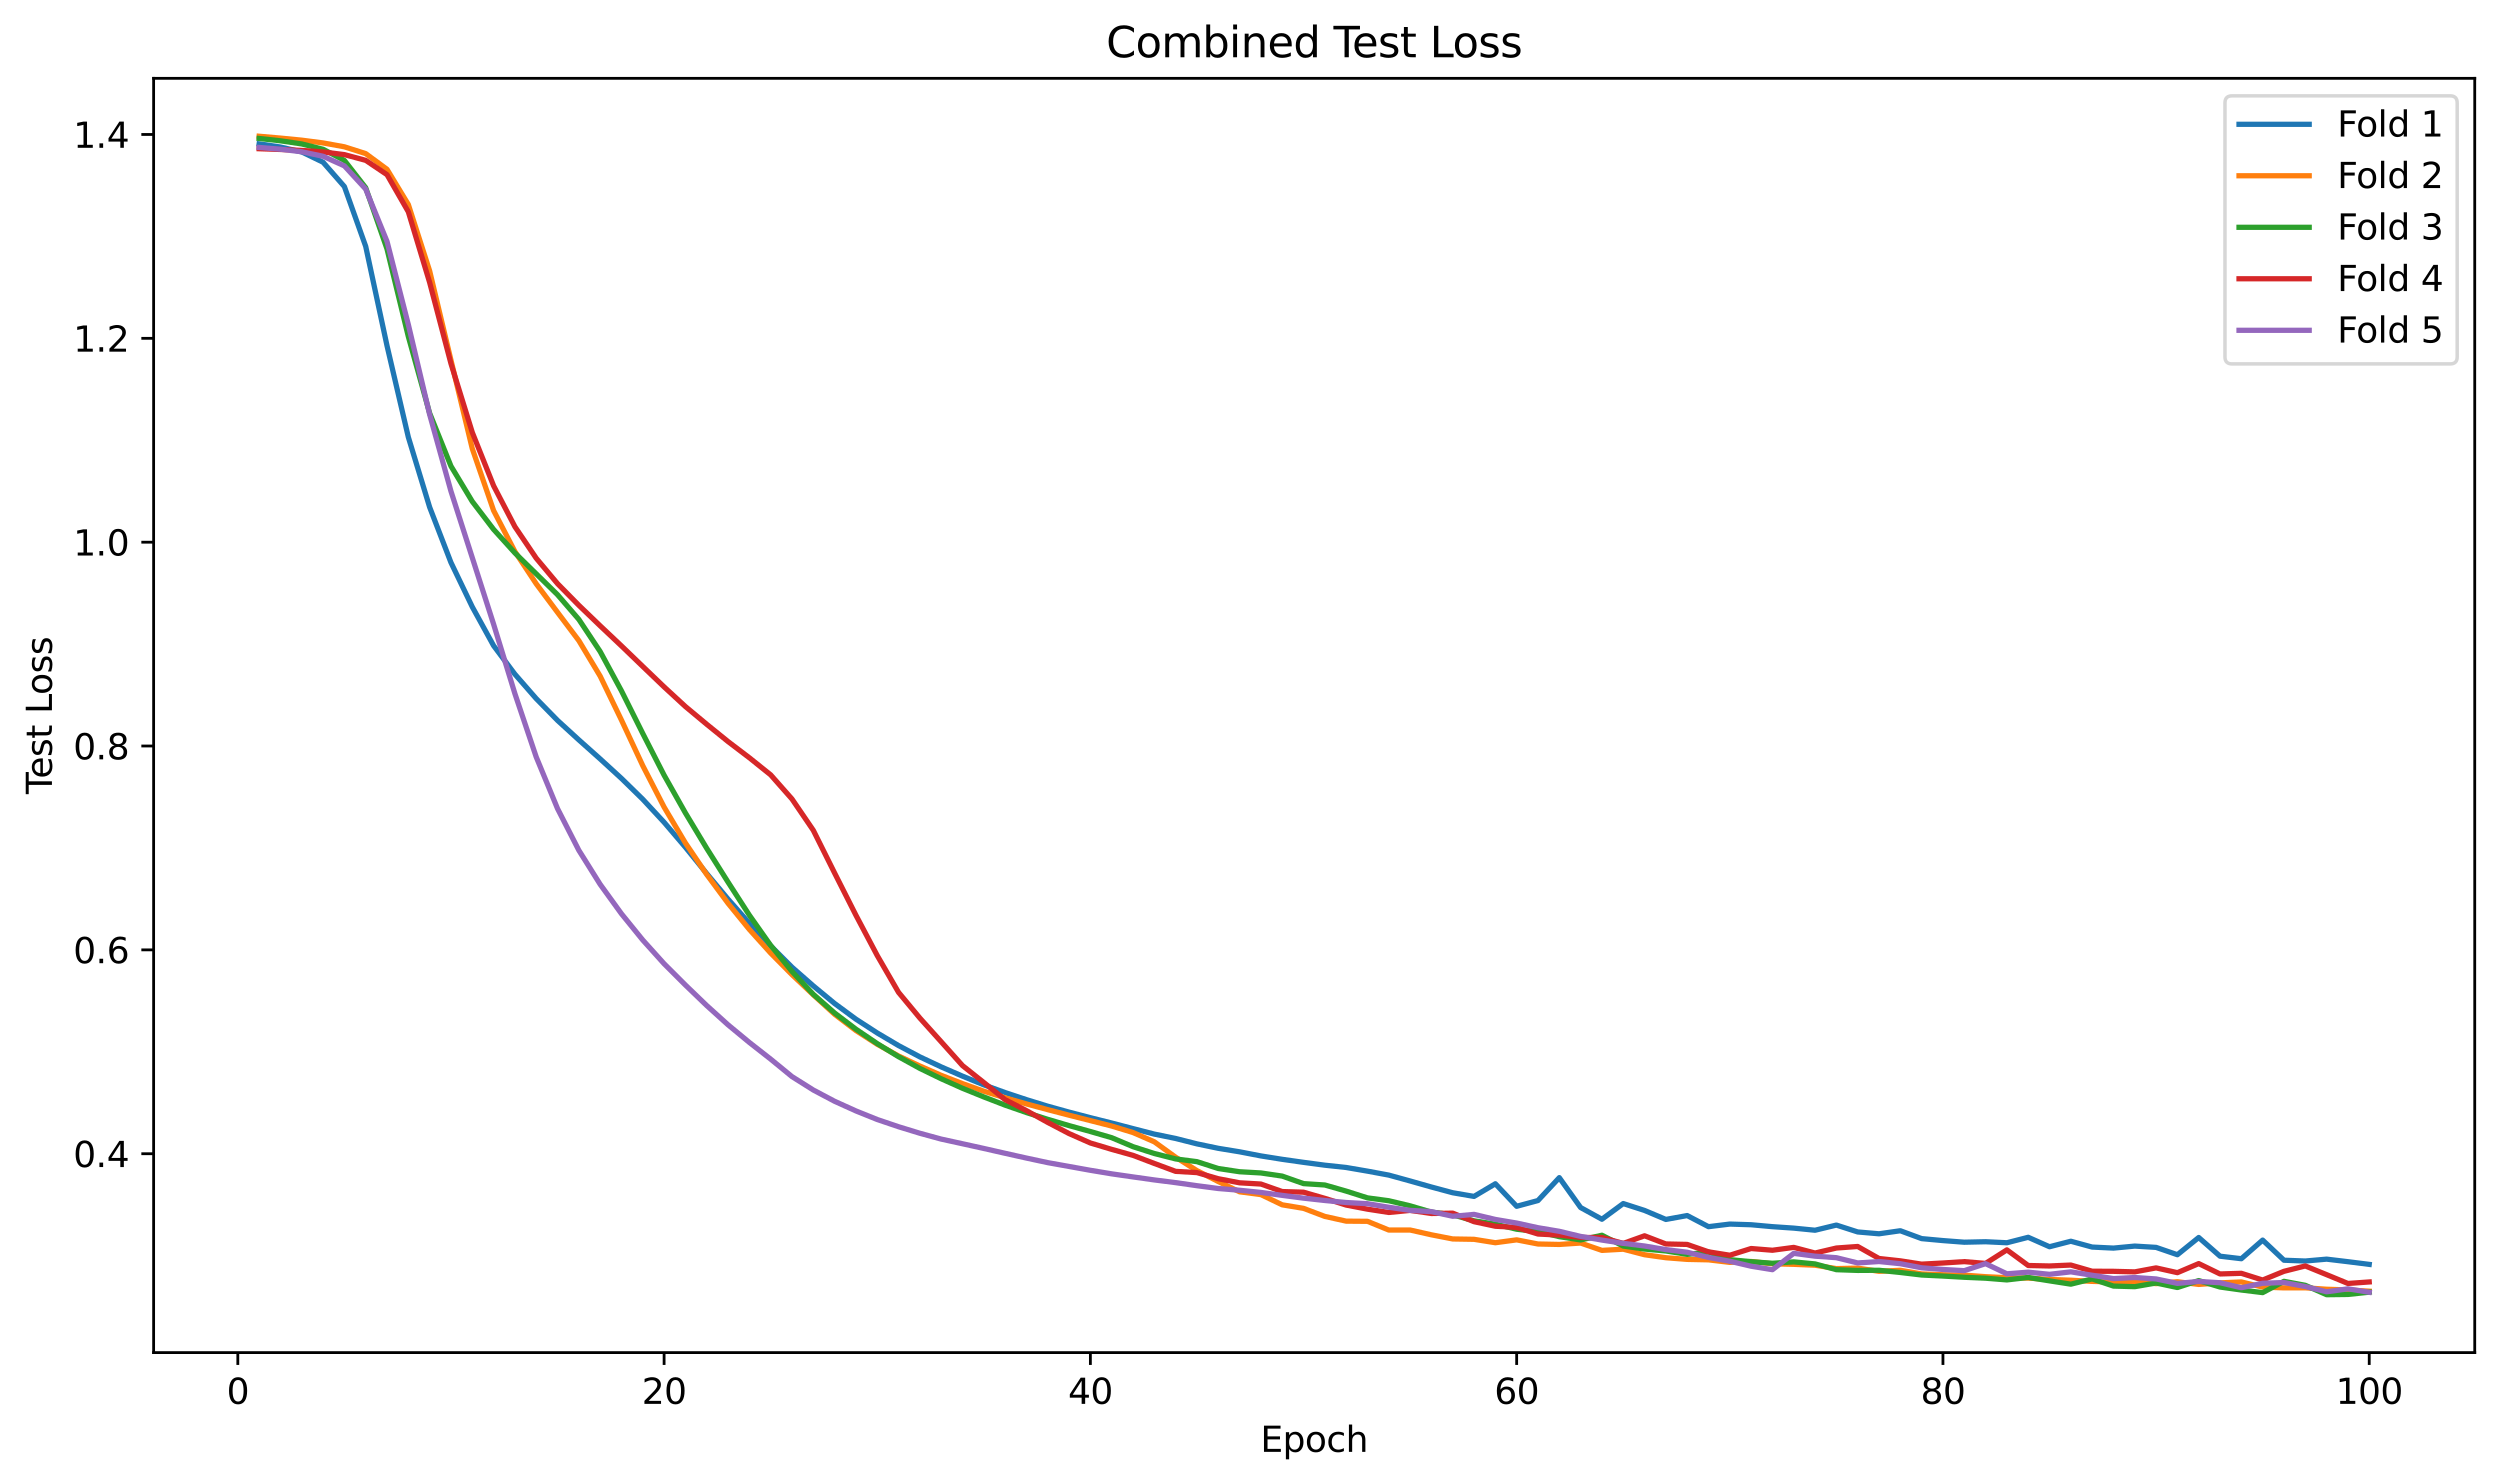 <?xml version="1.0" encoding="utf-8" standalone="no"?>
<!DOCTYPE svg PUBLIC "-//W3C//DTD SVG 1.1//EN"
  "http://www.w3.org/Graphics/SVG/1.1/DTD/svg11.dtd">
<svg xmlns:xlink="http://www.w3.org/1999/xlink" width="712.461pt" height="423.034pt" viewBox="0 0 712.461 423.034" xmlns="http://www.w3.org/2000/svg" version="1.1">
 <defs>
  <style type="text/css">*{stroke-linejoin: round; stroke-linecap: butt}</style>
 </defs>
 <g id="figure_1">
  <g id="patch_1">
   <path d="M 0 423.034 
L 712.461 423.034 
L 712.461 0 
L 0 0 
z
" style="fill: #ffffff"/>
  </g>
  <g id="axes_1">
   <g id="patch_2">
    <path d="M 43.781 385.478 
L 705.261 385.478 
L 705.261 22.318 
L 43.781 22.318 
z
" style="fill: #ffffff"/>
   </g>
   <g id="matplotlib.axis_1">
    <g id="xtick_1">
     <g id="line2d_1">
      <defs>
       <path id="m0cdee3fae8" d="M 0 0 
L 0 3.5 
" style="stroke: #000000; stroke-width: 0.8"/>
      </defs>
      <g>
       <use xlink:href="#m0cdee3fae8" x="67.774" y="385.478" style="stroke: #000000; stroke-width: 0.8"/>
      </g>
     </g>
     <g id="text_1">
      <!-- 0 -->
      <g transform="translate(64.593 400.077) scale(0.1 -0.1)">
       <defs>
        <path id="DejaVuSans-30" d="M 2034 4250 
Q 1547 4250 1301 3770 
Q 1056 3291 1056 2328 
Q 1056 1369 1301 889 
Q 1547 409 2034 409 
Q 2525 409 2770 889 
Q 3016 1369 3016 2328 
Q 3016 3291 2770 3770 
Q 2525 4250 2034 4250 
z
M 2034 4750 
Q 2819 4750 3233 4129 
Q 3647 3509 3647 2328 
Q 3647 1150 3233 529 
Q 2819 -91 2034 -91 
Q 1250 -91 836 529 
Q 422 1150 422 2328 
Q 422 3509 836 4129 
Q 1250 4750 2034 4750 
z
" transform="scale(0.016)"/>
       </defs>
       <use xlink:href="#DejaVuSans-30"/>
      </g>
     </g>
    </g>
    <g id="xtick_2">
     <g id="line2d_2">
      <g>
       <use xlink:href="#m0cdee3fae8" x="189.258" y="385.478" style="stroke: #000000; stroke-width: 0.8"/>
      </g>
     </g>
     <g id="text_2">
      <!-- 20 -->
      <g transform="translate(182.896 400.077) scale(0.1 -0.1)">
       <defs>
        <path id="DejaVuSans-32" d="M 1228 531 
L 3431 531 
L 3431 0 
L 469 0 
L 469 531 
Q 828 903 1448 1529 
Q 2069 2156 2228 2338 
Q 2531 2678 2651 2914 
Q 2772 3150 2772 3378 
Q 2772 3750 2511 3984 
Q 2250 4219 1831 4219 
Q 1534 4219 1204 4116 
Q 875 4013 500 3803 
L 500 4441 
Q 881 4594 1212 4672 
Q 1544 4750 1819 4750 
Q 2544 4750 2975 4387 
Q 3406 4025 3406 3419 
Q 3406 3131 3298 2873 
Q 3191 2616 2906 2266 
Q 2828 2175 2409 1742 
Q 1991 1309 1228 531 
z
" transform="scale(0.016)"/>
       </defs>
       <use xlink:href="#DejaVuSans-32"/>
       <use xlink:href="#DejaVuSans-30" transform="translate(63.623 0)"/>
      </g>
     </g>
    </g>
    <g id="xtick_3">
     <g id="line2d_3">
      <g>
       <use xlink:href="#m0cdee3fae8" x="310.742" y="385.478" style="stroke: #000000; stroke-width: 0.8"/>
      </g>
     </g>
     <g id="text_3">
      <!-- 40 -->
      <g transform="translate(304.38 400.077) scale(0.1 -0.1)">
       <defs>
        <path id="DejaVuSans-34" d="M 2419 4116 
L 825 1625 
L 2419 1625 
L 2419 4116 
z
M 2253 4666 
L 3047 4666 
L 3047 1625 
L 3713 1625 
L 3713 1100 
L 3047 1100 
L 3047 0 
L 2419 0 
L 2419 1100 
L 313 1100 
L 313 1709 
L 2253 4666 
z
" transform="scale(0.016)"/>
       </defs>
       <use xlink:href="#DejaVuSans-34"/>
       <use xlink:href="#DejaVuSans-30" transform="translate(63.623 0)"/>
      </g>
     </g>
    </g>
    <g id="xtick_4">
     <g id="line2d_4">
      <g>
       <use xlink:href="#m0cdee3fae8" x="432.226" y="385.478" style="stroke: #000000; stroke-width: 0.8"/>
      </g>
     </g>
     <g id="text_4">
      <!-- 60 -->
      <g transform="translate(425.864 400.077) scale(0.1 -0.1)">
       <defs>
        <path id="DejaVuSans-36" d="M 2113 2584 
Q 1688 2584 1439 2293 
Q 1191 2003 1191 1497 
Q 1191 994 1439 701 
Q 1688 409 2113 409 
Q 2538 409 2786 701 
Q 3034 994 3034 1497 
Q 3034 2003 2786 2293 
Q 2538 2584 2113 2584 
z
M 3366 4563 
L 3366 3988 
Q 3128 4100 2886 4159 
Q 2644 4219 2406 4219 
Q 1781 4219 1451 3797 
Q 1122 3375 1075 2522 
Q 1259 2794 1537 2939 
Q 1816 3084 2150 3084 
Q 2853 3084 3261 2657 
Q 3669 2231 3669 1497 
Q 3669 778 3244 343 
Q 2819 -91 2113 -91 
Q 1303 -91 875 529 
Q 447 1150 447 2328 
Q 447 3434 972 4092 
Q 1497 4750 2381 4750 
Q 2619 4750 2861 4703 
Q 3103 4656 3366 4563 
z
" transform="scale(0.016)"/>
       </defs>
       <use xlink:href="#DejaVuSans-36"/>
       <use xlink:href="#DejaVuSans-30" transform="translate(63.623 0)"/>
      </g>
     </g>
    </g>
    <g id="xtick_5">
     <g id="line2d_5">
      <g>
       <use xlink:href="#m0cdee3fae8" x="553.71" y="385.478" style="stroke: #000000; stroke-width: 0.8"/>
      </g>
     </g>
     <g id="text_5">
      <!-- 80 -->
      <g transform="translate(547.348 400.077) scale(0.1 -0.1)">
       <defs>
        <path id="DejaVuSans-38" d="M 2034 2216 
Q 1584 2216 1326 1975 
Q 1069 1734 1069 1313 
Q 1069 891 1326 650 
Q 1584 409 2034 409 
Q 2484 409 2743 651 
Q 3003 894 3003 1313 
Q 3003 1734 2745 1975 
Q 2488 2216 2034 2216 
z
M 1403 2484 
Q 997 2584 770 2862 
Q 544 3141 544 3541 
Q 544 4100 942 4425 
Q 1341 4750 2034 4750 
Q 2731 4750 3128 4425 
Q 3525 4100 3525 3541 
Q 3525 3141 3298 2862 
Q 3072 2584 2669 2484 
Q 3125 2378 3379 2068 
Q 3634 1759 3634 1313 
Q 3634 634 3220 271 
Q 2806 -91 2034 -91 
Q 1263 -91 848 271 
Q 434 634 434 1313 
Q 434 1759 690 2068 
Q 947 2378 1403 2484 
z
M 1172 3481 
Q 1172 3119 1398 2916 
Q 1625 2713 2034 2713 
Q 2441 2713 2670 2916 
Q 2900 3119 2900 3481 
Q 2900 3844 2670 4047 
Q 2441 4250 2034 4250 
Q 1625 4250 1398 4047 
Q 1172 3844 1172 3481 
z
" transform="scale(0.016)"/>
       </defs>
       <use xlink:href="#DejaVuSans-38"/>
       <use xlink:href="#DejaVuSans-30" transform="translate(63.623 0)"/>
      </g>
     </g>
    </g>
    <g id="xtick_6">
     <g id="line2d_6">
      <g>
       <use xlink:href="#m0cdee3fae8" x="675.194" y="385.478" style="stroke: #000000; stroke-width: 0.8"/>
      </g>
     </g>
     <g id="text_6">
      <!-- 100 -->
      <g transform="translate(665.65 400.077) scale(0.1 -0.1)">
       <defs>
        <path id="DejaVuSans-31" d="M 794 531 
L 1825 531 
L 1825 4091 
L 703 3866 
L 703 4441 
L 1819 4666 
L 2450 4666 
L 2450 531 
L 3481 531 
L 3481 0 
L 794 0 
L 794 531 
z
" transform="scale(0.016)"/>
       </defs>
       <use xlink:href="#DejaVuSans-31"/>
       <use xlink:href="#DejaVuSans-30" transform="translate(63.623 0)"/>
       <use xlink:href="#DejaVuSans-30" transform="translate(127.246 0)"/>
      </g>
     </g>
    </g>
    <g id="text_7">
     <!-- Epoch -->
     <g transform="translate(359.21 413.755) scale(0.1 -0.1)">
      <defs>
       <path id="DejaVuSans-45" d="M 628 4666 
L 3578 4666 
L 3578 4134 
L 1259 4134 
L 1259 2753 
L 3481 2753 
L 3481 2222 
L 1259 2222 
L 1259 531 
L 3634 531 
L 3634 0 
L 628 0 
L 628 4666 
z
" transform="scale(0.016)"/>
       <path id="DejaVuSans-70" d="M 1159 525 
L 1159 -1331 
L 581 -1331 
L 581 3500 
L 1159 3500 
L 1159 2969 
Q 1341 3281 1617 3432 
Q 1894 3584 2278 3584 
Q 2916 3584 3314 3078 
Q 3713 2572 3713 1747 
Q 3713 922 3314 415 
Q 2916 -91 2278 -91 
Q 1894 -91 1617 61 
Q 1341 213 1159 525 
z
M 3116 1747 
Q 3116 2381 2855 2742 
Q 2594 3103 2138 3103 
Q 1681 3103 1420 2742 
Q 1159 2381 1159 1747 
Q 1159 1113 1420 752 
Q 1681 391 2138 391 
Q 2594 391 2855 752 
Q 3116 1113 3116 1747 
z
" transform="scale(0.016)"/>
       <path id="DejaVuSans-6f" d="M 1959 3097 
Q 1497 3097 1228 2736 
Q 959 2375 959 1747 
Q 959 1119 1226 758 
Q 1494 397 1959 397 
Q 2419 397 2687 759 
Q 2956 1122 2956 1747 
Q 2956 2369 2687 2733 
Q 2419 3097 1959 3097 
z
M 1959 3584 
Q 2709 3584 3137 3096 
Q 3566 2609 3566 1747 
Q 3566 888 3137 398 
Q 2709 -91 1959 -91 
Q 1206 -91 779 398 
Q 353 888 353 1747 
Q 353 2609 779 3096 
Q 1206 3584 1959 3584 
z
" transform="scale(0.016)"/>
       <path id="DejaVuSans-63" d="M 3122 3366 
L 3122 2828 
Q 2878 2963 2633 3030 
Q 2388 3097 2138 3097 
Q 1578 3097 1268 2742 
Q 959 2388 959 1747 
Q 959 1106 1268 751 
Q 1578 397 2138 397 
Q 2388 397 2633 464 
Q 2878 531 3122 666 
L 3122 134 
Q 2881 22 2623 -34 
Q 2366 -91 2075 -91 
Q 1284 -91 818 406 
Q 353 903 353 1747 
Q 353 2603 823 3093 
Q 1294 3584 2113 3584 
Q 2378 3584 2631 3529 
Q 2884 3475 3122 3366 
z
" transform="scale(0.016)"/>
       <path id="DejaVuSans-68" d="M 3513 2113 
L 3513 0 
L 2938 0 
L 2938 2094 
Q 2938 2591 2744 2837 
Q 2550 3084 2163 3084 
Q 1697 3084 1428 2787 
Q 1159 2491 1159 1978 
L 1159 0 
L 581 0 
L 581 4863 
L 1159 4863 
L 1159 2956 
Q 1366 3272 1645 3428 
Q 1925 3584 2291 3584 
Q 2894 3584 3203 3211 
Q 3513 2838 3513 2113 
z
" transform="scale(0.016)"/>
      </defs>
      <use xlink:href="#DejaVuSans-45"/>
      <use xlink:href="#DejaVuSans-70" transform="translate(63.184 0)"/>
      <use xlink:href="#DejaVuSans-6f" transform="translate(126.66 0)"/>
      <use xlink:href="#DejaVuSans-63" transform="translate(187.842 0)"/>
      <use xlink:href="#DejaVuSans-68" transform="translate(242.822 0)"/>
     </g>
    </g>
   </g>
   <g id="matplotlib.axis_2">
    <g id="ytick_1">
     <g id="line2d_7">
      <defs>
       <path id="m1010f99d8f" d="M 0 0 
L -3.5 0 
" style="stroke: #000000; stroke-width: 0.8"/>
      </defs>
      <g>
       <use xlink:href="#m1010f99d8f" x="43.781" y="328.792" style="stroke: #000000; stroke-width: 0.8"/>
      </g>
     </g>
     <g id="text_8">
      <!-- 0.4 -->
      <g transform="translate(20.878 332.591) scale(0.1 -0.1)">
       <defs>
        <path id="DejaVuSans-2e" d="M 684 794 
L 1344 794 
L 1344 0 
L 684 0 
L 684 794 
z
" transform="scale(0.016)"/>
       </defs>
       <use xlink:href="#DejaVuSans-30"/>
       <use xlink:href="#DejaVuSans-2e" transform="translate(63.623 0)"/>
       <use xlink:href="#DejaVuSans-34" transform="translate(95.41 0)"/>
      </g>
     </g>
    </g>
    <g id="ytick_2">
     <g id="line2d_8">
      <g>
       <use xlink:href="#m1010f99d8f" x="43.781" y="270.698" style="stroke: #000000; stroke-width: 0.8"/>
      </g>
     </g>
     <g id="text_9">
      <!-- 0.6 -->
      <g transform="translate(20.878 274.497) scale(0.1 -0.1)">
       <use xlink:href="#DejaVuSans-30"/>
       <use xlink:href="#DejaVuSans-2e" transform="translate(63.623 0)"/>
       <use xlink:href="#DejaVuSans-36" transform="translate(95.41 0)"/>
      </g>
     </g>
    </g>
    <g id="ytick_3">
     <g id="line2d_9">
      <g>
       <use xlink:href="#m1010f99d8f" x="43.781" y="212.604" style="stroke: #000000; stroke-width: 0.8"/>
      </g>
     </g>
     <g id="text_10">
      <!-- 0.8 -->
      <g transform="translate(20.878 216.403) scale(0.1 -0.1)">
       <use xlink:href="#DejaVuSans-30"/>
       <use xlink:href="#DejaVuSans-2e" transform="translate(63.623 0)"/>
       <use xlink:href="#DejaVuSans-38" transform="translate(95.41 0)"/>
      </g>
     </g>
    </g>
    <g id="ytick_4">
     <g id="line2d_10">
      <g>
       <use xlink:href="#m1010f99d8f" x="43.781" y="154.51" style="stroke: #000000; stroke-width: 0.8"/>
      </g>
     </g>
     <g id="text_11">
      <!-- 1.0 -->
      <g transform="translate(20.878 158.309) scale(0.1 -0.1)">
       <use xlink:href="#DejaVuSans-31"/>
       <use xlink:href="#DejaVuSans-2e" transform="translate(63.623 0)"/>
       <use xlink:href="#DejaVuSans-30" transform="translate(95.41 0)"/>
      </g>
     </g>
    </g>
    <g id="ytick_5">
     <g id="line2d_11">
      <g>
       <use xlink:href="#m1010f99d8f" x="43.781" y="96.416" style="stroke: #000000; stroke-width: 0.8"/>
      </g>
     </g>
     <g id="text_12">
      <!-- 1.2 -->
      <g transform="translate(20.878 100.215) scale(0.1 -0.1)">
       <use xlink:href="#DejaVuSans-31"/>
       <use xlink:href="#DejaVuSans-2e" transform="translate(63.623 0)"/>
       <use xlink:href="#DejaVuSans-32" transform="translate(95.41 0)"/>
      </g>
     </g>
    </g>
    <g id="ytick_6">
     <g id="line2d_12">
      <g>
       <use xlink:href="#m1010f99d8f" x="43.781" y="38.322" style="stroke: #000000; stroke-width: 0.8"/>
      </g>
     </g>
     <g id="text_13">
      <!-- 1.4 -->
      <g transform="translate(20.878 42.121) scale(0.1 -0.1)">
       <use xlink:href="#DejaVuSans-31"/>
       <use xlink:href="#DejaVuSans-2e" transform="translate(63.623 0)"/>
       <use xlink:href="#DejaVuSans-34" transform="translate(95.41 0)"/>
      </g>
     </g>
    </g>
    <g id="text_14">
     <!-- Test Loss -->
     <g transform="translate(14.798 226.3) rotate(-90) scale(0.1 -0.1)">
      <defs>
       <path id="DejaVuSans-54" d="M -19 4666 
L 3928 4666 
L 3928 4134 
L 2272 4134 
L 2272 0 
L 1638 0 
L 1638 4134 
L -19 4134 
L -19 4666 
z
" transform="scale(0.016)"/>
       <path id="DejaVuSans-65" d="M 3597 1894 
L 3597 1613 
L 953 1613 
Q 991 1019 1311 708 
Q 1631 397 2203 397 
Q 2534 397 2845 478 
Q 3156 559 3463 722 
L 3463 178 
Q 3153 47 2828 -22 
Q 2503 -91 2169 -91 
Q 1331 -91 842 396 
Q 353 884 353 1716 
Q 353 2575 817 3079 
Q 1281 3584 2069 3584 
Q 2775 3584 3186 3129 
Q 3597 2675 3597 1894 
z
M 3022 2063 
Q 3016 2534 2758 2815 
Q 2500 3097 2075 3097 
Q 1594 3097 1305 2825 
Q 1016 2553 972 2059 
L 3022 2063 
z
" transform="scale(0.016)"/>
       <path id="DejaVuSans-73" d="M 2834 3397 
L 2834 2853 
Q 2591 2978 2328 3040 
Q 2066 3103 1784 3103 
Q 1356 3103 1142 2972 
Q 928 2841 928 2578 
Q 928 2378 1081 2264 
Q 1234 2150 1697 2047 
L 1894 2003 
Q 2506 1872 2764 1633 
Q 3022 1394 3022 966 
Q 3022 478 2636 193 
Q 2250 -91 1575 -91 
Q 1294 -91 989 -36 
Q 684 19 347 128 
L 347 722 
Q 666 556 975 473 
Q 1284 391 1588 391 
Q 1994 391 2212 530 
Q 2431 669 2431 922 
Q 2431 1156 2273 1281 
Q 2116 1406 1581 1522 
L 1381 1569 
Q 847 1681 609 1914 
Q 372 2147 372 2553 
Q 372 3047 722 3315 
Q 1072 3584 1716 3584 
Q 2034 3584 2315 3537 
Q 2597 3491 2834 3397 
z
" transform="scale(0.016)"/>
       <path id="DejaVuSans-74" d="M 1172 4494 
L 1172 3500 
L 2356 3500 
L 2356 3053 
L 1172 3053 
L 1172 1153 
Q 1172 725 1289 603 
Q 1406 481 1766 481 
L 2356 481 
L 2356 0 
L 1766 0 
Q 1100 0 847 248 
Q 594 497 594 1153 
L 594 3053 
L 172 3053 
L 172 3500 
L 594 3500 
L 594 4494 
L 1172 4494 
z
" transform="scale(0.016)"/>
       <path id="DejaVuSans-20" transform="scale(0.016)"/>
       <path id="DejaVuSans-4c" d="M 628 4666 
L 1259 4666 
L 1259 531 
L 3531 531 
L 3531 0 
L 628 0 
L 628 4666 
z
" transform="scale(0.016)"/>
      </defs>
      <use xlink:href="#DejaVuSans-54"/>
      <use xlink:href="#DejaVuSans-65" transform="translate(44.084 0)"/>
      <use xlink:href="#DejaVuSans-73" transform="translate(105.607 0)"/>
      <use xlink:href="#DejaVuSans-74" transform="translate(157.707 0)"/>
      <use xlink:href="#DejaVuSans-20" transform="translate(196.916 0)"/>
      <use xlink:href="#DejaVuSans-4c" transform="translate(228.703 0)"/>
      <use xlink:href="#DejaVuSans-6f" transform="translate(282.666 0)"/>
      <use xlink:href="#DejaVuSans-73" transform="translate(343.848 0)"/>
      <use xlink:href="#DejaVuSans-73" transform="translate(395.947 0)"/>
     </g>
    </g>
   </g>
   <g id="line2d_13">
    <path d="M 73.849 41.009 
L 79.923 41.899 
L 85.997 43.298 
L 92.071 46.234 
L 98.145 53.174 
L 104.22 70.213 
L 110.294 98.533 
L 116.368 124.579 
L 122.442 144.54 
L 128.516 160.311 
L 134.59 172.95 
L 140.665 184.005 
L 146.739 192.143 
L 152.813 199.099 
L 158.887 205.305 
L 164.961 210.862 
L 171.036 216.28 
L 177.11 221.842 
L 183.184 227.781 
L 189.258 234.342 
L 195.332 241.46 
L 201.407 248.964 
L 207.481 256.243 
L 213.555 263.125 
L 219.629 269.573 
L 225.703 275.636 
L 231.778 280.965 
L 237.852 285.982 
L 243.926 290.445 
L 250 294.382 
L 256.074 297.975 
L 262.149 301.196 
L 268.223 304.05 
L 274.297 306.687 
L 280.371 309.163 
L 286.445 311.363 
L 292.52 313.383 
L 298.594 315.25 
L 304.668 316.937 
L 310.742 318.525 
L 316.816 320.047 
L 322.891 321.634 
L 328.965 323.201 
L 335.039 324.446 
L 341.113 325.987 
L 347.187 327.252 
L 353.262 328.247 
L 359.336 329.42 
L 365.41 330.388 
L 371.484 331.251 
L 377.558 332.062 
L 383.633 332.714 
L 389.707 333.758 
L 395.781 334.885 
L 401.855 336.559 
L 407.929 338.28 
L 414.004 339.916 
L 420.078 340.957 
L 426.152 337.355 
L 432.226 343.775 
L 438.3 342.136 
L 444.375 335.611 
L 450.449 344.129 
L 456.523 347.465 
L 462.597 342.997 
L 468.671 344.957 
L 474.745 347.52 
L 480.82 346.415 
L 486.894 349.583 
L 492.968 348.841 
L 499.042 349.033 
L 505.116 349.581 
L 511.191 349.996 
L 517.265 350.599 
L 523.339 349.128 
L 529.413 351.085 
L 535.487 351.612 
L 541.562 350.743 
L 547.636 352.987 
L 553.71 353.547 
L 559.784 354.012 
L 565.858 353.873 
L 571.933 354.166 
L 578.007 352.61 
L 584.081 355.301 
L 590.155 353.733 
L 596.229 355.393 
L 602.304 355.69 
L 608.378 355.115 
L 614.452 355.487 
L 620.526 357.575 
L 626.6 352.668 
L 632.675 357.995 
L 638.749 358.715 
L 644.823 353.412 
L 650.897 359.145 
L 656.971 359.371 
L 663.046 358.835 
L 669.12 359.564 
L 675.194 360.331 
" clip-path="url(#pb6ac84b1ba)" style="fill: none; stroke: #1f77b4; stroke-width: 1.5; stroke-linecap: square"/>
   </g>
   <g id="line2d_14">
    <path d="M 73.849 38.825 
L 79.923 39.353 
L 85.997 39.948 
L 92.071 40.735 
L 98.145 41.837 
L 104.22 43.775 
L 110.294 48.248 
L 116.368 58.283 
L 122.442 77.206 
L 128.516 102.629 
L 134.59 127.856 
L 140.665 145.492 
L 146.739 157.187 
L 152.813 166.371 
L 158.887 174.508 
L 164.961 182.571 
L 171.036 192.689 
L 177.11 205.227 
L 183.184 218.219 
L 189.258 230.007 
L 195.332 240.244 
L 201.407 249.22 
L 207.481 257.424 
L 213.555 264.88 
L 219.629 271.622 
L 225.703 277.763 
L 231.778 283.51 
L 237.852 289.053 
L 243.926 293.686 
L 250 297.6 
L 256.074 300.945 
L 262.149 303.797 
L 268.223 306.458 
L 274.297 308.812 
L 280.371 310.979 
L 286.445 312.858 
L 292.52 314.602 
L 298.594 316.237 
L 304.668 317.819 
L 310.742 319.357 
L 316.816 320.908 
L 322.891 322.758 
L 328.965 325.401 
L 335.039 329.79 
L 341.113 333.609 
L 347.187 336.726 
L 353.262 339.649 
L 359.336 340.445 
L 365.41 343.356 
L 371.484 344.364 
L 377.558 346.661 
L 383.633 348.007 
L 389.707 348.06 
L 395.781 350.543 
L 401.855 350.533 
L 407.929 351.902 
L 414.004 353.083 
L 420.078 353.186 
L 426.152 354.156 
L 432.226 353.339 
L 438.3 354.519 
L 444.375 354.648 
L 450.449 354.248 
L 456.523 356.34 
L 462.597 356 
L 468.671 357.58 
L 474.745 358.431 
L 480.82 358.905 
L 486.894 359.035 
L 492.968 359.757 
L 499.042 359.503 
L 505.116 360.155 
L 511.191 360.314 
L 517.265 360.565 
L 523.339 361.535 
L 529.413 361.391 
L 535.487 362.304 
L 541.562 362.011 
L 547.636 363.049 
L 553.71 363.281 
L 559.784 363.393 
L 565.858 363.836 
L 571.933 364.127 
L 578.007 364.236 
L 584.081 364.626 
L 590.155 364.84 
L 596.229 365.173 
L 602.304 365.349 
L 608.378 365.255 
L 614.452 365.816 
L 620.526 365.271 
L 626.6 366.04 
L 632.675 365.597 
L 638.749 365.333 
L 644.823 366.801 
L 650.897 367.02 
L 656.971 367.009 
L 663.046 367.412 
L 669.12 367.607 
L 675.194 367.967 
" clip-path="url(#pb6ac84b1ba)" style="fill: none; stroke: #ff7f0e; stroke-width: 1.5; stroke-linecap: square"/>
   </g>
   <g id="line2d_15">
    <path d="M 73.849 39.462 
L 79.923 40.128 
L 85.997 41.023 
L 92.071 42.538 
L 98.145 45.712 
L 104.22 53.5 
L 110.294 70.963 
L 116.368 95.907 
L 122.442 117.759 
L 128.516 132.837 
L 134.59 142.913 
L 140.665 150.87 
L 146.739 157.579 
L 152.813 163.531 
L 158.887 169.487 
L 164.961 176.526 
L 171.036 185.682 
L 177.11 196.894 
L 183.184 209.046 
L 189.258 220.918 
L 195.332 231.684 
L 201.407 241.769 
L 207.481 251.394 
L 213.555 260.815 
L 219.629 269.426 
L 225.703 276.847 
L 231.778 283.369 
L 237.852 288.689 
L 243.926 293.301 
L 250 297.413 
L 256.074 301.145 
L 262.149 304.483 
L 268.223 307.431 
L 274.297 310.147 
L 280.371 312.61 
L 286.445 314.954 
L 292.52 317.064 
L 298.594 318.991 
L 304.668 320.781 
L 310.742 322.465 
L 316.816 324.224 
L 322.891 326.786 
L 328.965 328.734 
L 335.039 330.276 
L 341.113 331.055 
L 347.187 333.009 
L 353.262 333.927 
L 359.336 334.274 
L 365.41 335.17 
L 371.484 337.312 
L 377.558 337.704 
L 383.633 339.447 
L 389.707 341.377 
L 395.781 342.191 
L 401.855 343.64 
L 407.929 345.426 
L 414.004 346.209 
L 420.078 347.917 
L 426.152 348.876 
L 432.226 350.313 
L 438.3 350.977 
L 444.375 352.434 
L 450.449 353.361 
L 456.523 352.024 
L 462.597 355.11 
L 468.671 355.959 
L 474.745 356.505 
L 480.82 357.474 
L 486.894 356.817 
L 492.968 358.98 
L 499.042 359.566 
L 505.116 360.01 
L 511.191 359.615 
L 517.265 360.199 
L 523.339 361.84 
L 529.413 362.047 
L 535.487 362.006 
L 541.562 362.637 
L 547.636 363.36 
L 553.71 363.655 
L 559.784 364.003 
L 565.858 364.267 
L 571.933 364.755 
L 578.007 364.053 
L 584.081 365.024 
L 590.155 365.968 
L 596.229 364.473 
L 602.304 366.51 
L 608.378 366.683 
L 614.452 365.634 
L 620.526 366.921 
L 626.6 364.945 
L 632.675 366.784 
L 638.749 367.634 
L 644.823 368.375 
L 650.897 365.161 
L 656.971 366.292 
L 663.046 368.971 
L 669.12 368.895 
L 675.194 368.252 
" clip-path="url(#pb6ac84b1ba)" style="fill: none; stroke: #2ca02c; stroke-width: 1.5; stroke-linecap: square"/>
   </g>
   <g id="line2d_16">
    <path d="M 73.849 42.386 
L 79.923 42.598 
L 85.997 42.872 
L 92.071 43.296 
L 98.145 44.066 
L 104.22 45.695 
L 110.294 49.78 
L 116.368 60.368 
L 122.442 80.504 
L 128.516 103.603 
L 134.59 123.219 
L 140.665 138.433 
L 146.739 150.096 
L 152.813 159.077 
L 158.887 166.332 
L 164.961 172.506 
L 171.036 178.346 
L 177.11 184.081 
L 183.184 189.933 
L 189.258 195.756 
L 195.332 201.355 
L 201.407 206.413 
L 207.481 211.334 
L 213.555 215.952 
L 219.629 220.824 
L 225.703 227.706 
L 231.778 236.626 
L 237.852 248.806 
L 243.926 260.824 
L 250 272.316 
L 256.074 282.813 
L 262.149 290.136 
L 268.223 296.886 
L 274.297 303.675 
L 280.371 308.504 
L 286.445 313.392 
L 292.52 316.509 
L 298.594 319.878 
L 304.668 323.055 
L 310.742 325.736 
L 316.816 327.555 
L 322.891 329.259 
L 328.965 331.568 
L 335.039 333.821 
L 341.113 334.173 
L 347.187 335.916 
L 353.262 337.083 
L 359.336 337.433 
L 365.41 339.574 
L 371.484 339.757 
L 377.558 341.511 
L 383.633 343.427 
L 389.707 344.591 
L 395.781 345.532 
L 401.855 344.946 
L 407.929 345.825 
L 414.004 345.727 
L 420.078 348.162 
L 426.152 349.458 
L 432.226 349.815 
L 438.3 351.678 
L 444.375 351.984 
L 450.449 352.666 
L 456.523 352.665 
L 462.597 354.358 
L 468.671 352.18 
L 474.745 354.507 
L 480.82 354.641 
L 486.894 356.749 
L 492.968 357.722 
L 499.042 355.809 
L 505.116 356.302 
L 511.191 355.489 
L 517.265 357.096 
L 523.339 355.668 
L 529.413 355.227 
L 535.487 358.652 
L 541.562 359.316 
L 547.636 360.264 
L 553.71 359.934 
L 559.784 359.545 
L 565.858 360.054 
L 571.933 356.192 
L 578.007 360.649 
L 584.081 360.783 
L 590.155 360.519 
L 596.229 362.278 
L 602.304 362.306 
L 608.378 362.465 
L 614.452 361.33 
L 620.526 362.689 
L 626.6 360.105 
L 632.675 363.058 
L 638.749 362.874 
L 644.823 364.79 
L 650.897 362.306 
L 656.971 360.776 
L 663.046 363.258 
L 669.12 365.766 
L 675.194 365.337 
" clip-path="url(#pb6ac84b1ba)" style="fill: none; stroke: #d62728; stroke-width: 1.5; stroke-linecap: square"/>
   </g>
   <g id="line2d_17">
    <path d="M 73.849 42.022 
L 79.923 42.531 
L 85.997 43.251 
L 92.071 44.537 
L 98.145 47.274 
L 104.22 53.894 
L 110.294 68.805 
L 116.368 92.495 
L 122.442 118.128 
L 128.516 139.99 
L 134.59 158.921 
L 140.665 177.878 
L 146.739 197.684 
L 152.813 215.726 
L 158.887 230.443 
L 164.961 242.328 
L 171.036 252.026 
L 177.11 260.419 
L 183.184 267.903 
L 189.258 274.652 
L 195.332 280.723 
L 201.407 286.574 
L 207.481 292.06 
L 213.555 297.082 
L 219.629 301.837 
L 225.703 306.816 
L 231.778 310.639 
L 237.852 313.851 
L 243.926 316.599 
L 250 319.044 
L 256.074 321.102 
L 262.149 322.963 
L 268.223 324.623 
L 274.297 325.952 
L 280.371 327.293 
L 286.445 328.675 
L 292.52 330.033 
L 298.594 331.334 
L 304.668 332.423 
L 310.742 333.518 
L 316.816 334.528 
L 322.891 335.404 
L 328.965 336.263 
L 335.039 337.033 
L 341.113 337.906 
L 347.187 338.707 
L 353.262 339.205 
L 359.336 339.821 
L 365.41 340.662 
L 371.484 341.454 
L 377.558 342.124 
L 383.633 342.697 
L 389.707 343.03 
L 395.781 344.047 
L 401.855 344.942 
L 407.929 345.294 
L 414.004 346.618 
L 420.078 346.08 
L 426.152 347.521 
L 432.226 348.55 
L 438.3 349.879 
L 444.375 350.902 
L 450.449 352.356 
L 456.523 353.403 
L 462.597 354.333 
L 468.671 355.09 
L 474.745 356.123 
L 480.82 356.865 
L 486.894 358.353 
L 492.968 359.43 
L 499.042 360.852 
L 505.116 361.84 
L 511.191 357.187 
L 517.265 357.991 
L 523.339 358.424 
L 529.413 359.918 
L 535.487 359.517 
L 541.562 360.132 
L 547.636 361.304 
L 553.71 361.777 
L 559.784 362.121 
L 565.858 360.121 
L 571.933 363.015 
L 578.007 362.545 
L 584.081 363.164 
L 590.155 362.454 
L 596.229 363.428 
L 602.304 364.381 
L 608.378 364.071 
L 614.452 364.478 
L 620.526 365.746 
L 626.6 365.196 
L 632.675 365.559 
L 638.749 366.982 
L 644.823 365.709 
L 650.897 365.496 
L 656.971 366.64 
L 663.046 368.138 
L 669.12 367.297 
L 675.194 368.285 
" clip-path="url(#pb6ac84b1ba)" style="fill: none; stroke: #9467bd; stroke-width: 1.5; stroke-linecap: square"/>
   </g>
   <g id="patch_3">
    <path d="M 43.781 385.478 
L 43.781 22.318 
" style="fill: none; stroke: #000000; stroke-width: 0.8; stroke-linejoin: miter; stroke-linecap: square"/>
   </g>
   <g id="patch_4">
    <path d="M 705.261 385.478 
L 705.261 22.318 
" style="fill: none; stroke: #000000; stroke-width: 0.8; stroke-linejoin: miter; stroke-linecap: square"/>
   </g>
   <g id="patch_5">
    <path d="M 43.781 385.478 
L 705.261 385.478 
" style="fill: none; stroke: #000000; stroke-width: 0.8; stroke-linejoin: miter; stroke-linecap: square"/>
   </g>
   <g id="patch_6">
    <path d="M 43.781 22.318 
L 705.261 22.318 
" style="fill: none; stroke: #000000; stroke-width: 0.8; stroke-linejoin: miter; stroke-linecap: square"/>
   </g>
   <g id="text_15">
    <!-- Combined Test Loss -->
    <g transform="translate(315.248 16.318) scale(0.12 -0.12)">
     <defs>
      <path id="DejaVuSans-43" d="M 4122 4306 
L 4122 3641 
Q 3803 3938 3442 4084 
Q 3081 4231 2675 4231 
Q 1875 4231 1450 3742 
Q 1025 3253 1025 2328 
Q 1025 1406 1450 917 
Q 1875 428 2675 428 
Q 3081 428 3442 575 
Q 3803 722 4122 1019 
L 4122 359 
Q 3791 134 3420 21 
Q 3050 -91 2638 -91 
Q 1578 -91 968 557 
Q 359 1206 359 2328 
Q 359 3453 968 4101 
Q 1578 4750 2638 4750 
Q 3056 4750 3426 4639 
Q 3797 4528 4122 4306 
z
" transform="scale(0.016)"/>
      <path id="DejaVuSans-6d" d="M 3328 2828 
Q 3544 3216 3844 3400 
Q 4144 3584 4550 3584 
Q 5097 3584 5394 3201 
Q 5691 2819 5691 2113 
L 5691 0 
L 5113 0 
L 5113 2094 
Q 5113 2597 4934 2840 
Q 4756 3084 4391 3084 
Q 3944 3084 3684 2787 
Q 3425 2491 3425 1978 
L 3425 0 
L 2847 0 
L 2847 2094 
Q 2847 2600 2669 2842 
Q 2491 3084 2119 3084 
Q 1678 3084 1418 2786 
Q 1159 2488 1159 1978 
L 1159 0 
L 581 0 
L 581 3500 
L 1159 3500 
L 1159 2956 
Q 1356 3278 1631 3431 
Q 1906 3584 2284 3584 
Q 2666 3584 2933 3390 
Q 3200 3197 3328 2828 
z
" transform="scale(0.016)"/>
      <path id="DejaVuSans-62" d="M 3116 1747 
Q 3116 2381 2855 2742 
Q 2594 3103 2138 3103 
Q 1681 3103 1420 2742 
Q 1159 2381 1159 1747 
Q 1159 1113 1420 752 
Q 1681 391 2138 391 
Q 2594 391 2855 752 
Q 3116 1113 3116 1747 
z
M 1159 2969 
Q 1341 3281 1617 3432 
Q 1894 3584 2278 3584 
Q 2916 3584 3314 3078 
Q 3713 2572 3713 1747 
Q 3713 922 3314 415 
Q 2916 -91 2278 -91 
Q 1894 -91 1617 61 
Q 1341 213 1159 525 
L 1159 0 
L 581 0 
L 581 4863 
L 1159 4863 
L 1159 2969 
z
" transform="scale(0.016)"/>
      <path id="DejaVuSans-69" d="M 603 3500 
L 1178 3500 
L 1178 0 
L 603 0 
L 603 3500 
z
M 603 4863 
L 1178 4863 
L 1178 4134 
L 603 4134 
L 603 4863 
z
" transform="scale(0.016)"/>
      <path id="DejaVuSans-6e" d="M 3513 2113 
L 3513 0 
L 2938 0 
L 2938 2094 
Q 2938 2591 2744 2837 
Q 2550 3084 2163 3084 
Q 1697 3084 1428 2787 
Q 1159 2491 1159 1978 
L 1159 0 
L 581 0 
L 581 3500 
L 1159 3500 
L 1159 2956 
Q 1366 3272 1645 3428 
Q 1925 3584 2291 3584 
Q 2894 3584 3203 3211 
Q 3513 2838 3513 2113 
z
" transform="scale(0.016)"/>
      <path id="DejaVuSans-64" d="M 2906 2969 
L 2906 4863 
L 3481 4863 
L 3481 0 
L 2906 0 
L 2906 525 
Q 2725 213 2448 61 
Q 2172 -91 1784 -91 
Q 1150 -91 751 415 
Q 353 922 353 1747 
Q 353 2572 751 3078 
Q 1150 3584 1784 3584 
Q 2172 3584 2448 3432 
Q 2725 3281 2906 2969 
z
M 947 1747 
Q 947 1113 1208 752 
Q 1469 391 1925 391 
Q 2381 391 2643 752 
Q 2906 1113 2906 1747 
Q 2906 2381 2643 2742 
Q 2381 3103 1925 3103 
Q 1469 3103 1208 2742 
Q 947 2381 947 1747 
z
" transform="scale(0.016)"/>
     </defs>
     <use xlink:href="#DejaVuSans-43"/>
     <use xlink:href="#DejaVuSans-6f" transform="translate(69.824 0)"/>
     <use xlink:href="#DejaVuSans-6d" transform="translate(131.006 0)"/>
     <use xlink:href="#DejaVuSans-62" transform="translate(228.418 0)"/>
     <use xlink:href="#DejaVuSans-69" transform="translate(291.895 0)"/>
     <use xlink:href="#DejaVuSans-6e" transform="translate(319.678 0)"/>
     <use xlink:href="#DejaVuSans-65" transform="translate(383.057 0)"/>
     <use xlink:href="#DejaVuSans-64" transform="translate(444.58 0)"/>
     <use xlink:href="#DejaVuSans-20" transform="translate(508.057 0)"/>
     <use xlink:href="#DejaVuSans-54" transform="translate(539.844 0)"/>
     <use xlink:href="#DejaVuSans-65" transform="translate(583.928 0)"/>
     <use xlink:href="#DejaVuSans-73" transform="translate(645.451 0)"/>
     <use xlink:href="#DejaVuSans-74" transform="translate(697.551 0)"/>
     <use xlink:href="#DejaVuSans-20" transform="translate(736.76 0)"/>
     <use xlink:href="#DejaVuSans-4c" transform="translate(768.547 0)"/>
     <use xlink:href="#DejaVuSans-6f" transform="translate(822.51 0)"/>
     <use xlink:href="#DejaVuSans-73" transform="translate(883.691 0)"/>
     <use xlink:href="#DejaVuSans-73" transform="translate(935.791 0)"/>
    </g>
   </g>
   <g id="legend_1">
    <g id="patch_7">
     <path d="M 636.086 103.709 
L 698.261 103.709 
Q 700.261 103.709 700.261 101.709 
L 700.261 29.318 
Q 700.261 27.318 698.261 27.318 
L 636.086 27.318 
Q 634.086 27.318 634.086 29.318 
L 634.086 101.709 
Q 634.086 103.709 636.086 103.709 
z
" style="fill: #ffffff; opacity: 0.8; stroke: #cccccc; stroke-linejoin: miter"/>
    </g>
    <g id="line2d_18">
     <path d="M 638.086 35.417 
L 648.086 35.417 
L 658.086 35.417 
" style="fill: none; stroke: #1f77b4; stroke-width: 1.5; stroke-linecap: square"/>
    </g>
    <g id="text_16">
     <!-- Fold 1 -->
     <g transform="translate(666.086 38.917) scale(0.1 -0.1)">
      <defs>
       <path id="DejaVuSans-46" d="M 628 4666 
L 3309 4666 
L 3309 4134 
L 1259 4134 
L 1259 2759 
L 3109 2759 
L 3109 2228 
L 1259 2228 
L 1259 0 
L 628 0 
L 628 4666 
z
" transform="scale(0.016)"/>
       <path id="DejaVuSans-6c" d="M 603 4863 
L 1178 4863 
L 1178 0 
L 603 0 
L 603 4863 
z
" transform="scale(0.016)"/>
      </defs>
      <use xlink:href="#DejaVuSans-46"/>
      <use xlink:href="#DejaVuSans-6f" transform="translate(53.895 0)"/>
      <use xlink:href="#DejaVuSans-6c" transform="translate(115.076 0)"/>
      <use xlink:href="#DejaVuSans-64" transform="translate(142.859 0)"/>
      <use xlink:href="#DejaVuSans-20" transform="translate(206.336 0)"/>
      <use xlink:href="#DejaVuSans-31" transform="translate(238.123 0)"/>
     </g>
    </g>
    <g id="line2d_19">
     <path d="M 638.086 50.095 
L 648.086 50.095 
L 658.086 50.095 
" style="fill: none; stroke: #ff7f0e; stroke-width: 1.5; stroke-linecap: square"/>
    </g>
    <g id="text_17">
     <!-- Fold 2 -->
     <g transform="translate(666.086 53.595) scale(0.1 -0.1)">
      <use xlink:href="#DejaVuSans-46"/>
      <use xlink:href="#DejaVuSans-6f" transform="translate(53.895 0)"/>
      <use xlink:href="#DejaVuSans-6c" transform="translate(115.076 0)"/>
      <use xlink:href="#DejaVuSans-64" transform="translate(142.859 0)"/>
      <use xlink:href="#DejaVuSans-20" transform="translate(206.336 0)"/>
      <use xlink:href="#DejaVuSans-32" transform="translate(238.123 0)"/>
     </g>
    </g>
    <g id="line2d_20">
     <path d="M 638.086 64.773 
L 648.086 64.773 
L 658.086 64.773 
" style="fill: none; stroke: #2ca02c; stroke-width: 1.5; stroke-linecap: square"/>
    </g>
    <g id="text_18">
     <!-- Fold 3 -->
     <g transform="translate(666.086 68.273) scale(0.1 -0.1)">
      <defs>
       <path id="DejaVuSans-33" d="M 2597 2516 
Q 3050 2419 3304 2112 
Q 3559 1806 3559 1356 
Q 3559 666 3084 287 
Q 2609 -91 1734 -91 
Q 1441 -91 1130 -33 
Q 819 25 488 141 
L 488 750 
Q 750 597 1062 519 
Q 1375 441 1716 441 
Q 2309 441 2620 675 
Q 2931 909 2931 1356 
Q 2931 1769 2642 2001 
Q 2353 2234 1838 2234 
L 1294 2234 
L 1294 2753 
L 1863 2753 
Q 2328 2753 2575 2939 
Q 2822 3125 2822 3475 
Q 2822 3834 2567 4026 
Q 2313 4219 1838 4219 
Q 1578 4219 1281 4162 
Q 984 4106 628 3988 
L 628 4550 
Q 988 4650 1302 4700 
Q 1616 4750 1894 4750 
Q 2613 4750 3031 4423 
Q 3450 4097 3450 3541 
Q 3450 3153 3228 2886 
Q 3006 2619 2597 2516 
z
" transform="scale(0.016)"/>
      </defs>
      <use xlink:href="#DejaVuSans-46"/>
      <use xlink:href="#DejaVuSans-6f" transform="translate(53.895 0)"/>
      <use xlink:href="#DejaVuSans-6c" transform="translate(115.076 0)"/>
      <use xlink:href="#DejaVuSans-64" transform="translate(142.859 0)"/>
      <use xlink:href="#DejaVuSans-20" transform="translate(206.336 0)"/>
      <use xlink:href="#DejaVuSans-33" transform="translate(238.123 0)"/>
     </g>
    </g>
    <g id="line2d_21">
     <path d="M 638.086 79.451 
L 648.086 79.451 
L 658.086 79.451 
" style="fill: none; stroke: #d62728; stroke-width: 1.5; stroke-linecap: square"/>
    </g>
    <g id="text_19">
     <!-- Fold 4 -->
     <g transform="translate(666.086 82.951) scale(0.1 -0.1)">
      <use xlink:href="#DejaVuSans-46"/>
      <use xlink:href="#DejaVuSans-6f" transform="translate(53.895 0)"/>
      <use xlink:href="#DejaVuSans-6c" transform="translate(115.076 0)"/>
      <use xlink:href="#DejaVuSans-64" transform="translate(142.859 0)"/>
      <use xlink:href="#DejaVuSans-20" transform="translate(206.336 0)"/>
      <use xlink:href="#DejaVuSans-34" transform="translate(238.123 0)"/>
     </g>
    </g>
    <g id="line2d_22">
     <path d="M 638.086 94.129 
L 648.086 94.129 
L 658.086 94.129 
" style="fill: none; stroke: #9467bd; stroke-width: 1.5; stroke-linecap: square"/>
    </g>
    <g id="text_20">
     <!-- Fold 5 -->
     <g transform="translate(666.086 97.629) scale(0.1 -0.1)">
      <defs>
       <path id="DejaVuSans-35" d="M 691 4666 
L 3169 4666 
L 3169 4134 
L 1269 4134 
L 1269 2991 
Q 1406 3038 1543 3061 
Q 1681 3084 1819 3084 
Q 2600 3084 3056 2656 
Q 3513 2228 3513 1497 
Q 3513 744 3044 326 
Q 2575 -91 1722 -91 
Q 1428 -91 1123 -41 
Q 819 9 494 109 
L 494 744 
Q 775 591 1075 516 
Q 1375 441 1709 441 
Q 2250 441 2565 725 
Q 2881 1009 2881 1497 
Q 2881 1984 2565 2268 
Q 2250 2553 1709 2553 
Q 1456 2553 1204 2497 
Q 953 2441 691 2322 
L 691 4666 
z
" transform="scale(0.016)"/>
      </defs>
      <use xlink:href="#DejaVuSans-46"/>
      <use xlink:href="#DejaVuSans-6f" transform="translate(53.895 0)"/>
      <use xlink:href="#DejaVuSans-6c" transform="translate(115.076 0)"/>
      <use xlink:href="#DejaVuSans-64" transform="translate(142.859 0)"/>
      <use xlink:href="#DejaVuSans-20" transform="translate(206.336 0)"/>
      <use xlink:href="#DejaVuSans-35" transform="translate(238.123 0)"/>
     </g>
    </g>
   </g>
  </g>
 </g>
 <defs>
  <clipPath id="pb6ac84b1ba">
   <rect x="43.781" y="22.318" width="661.48" height="363.16"/>
  </clipPath>
 </defs>
</svg>
